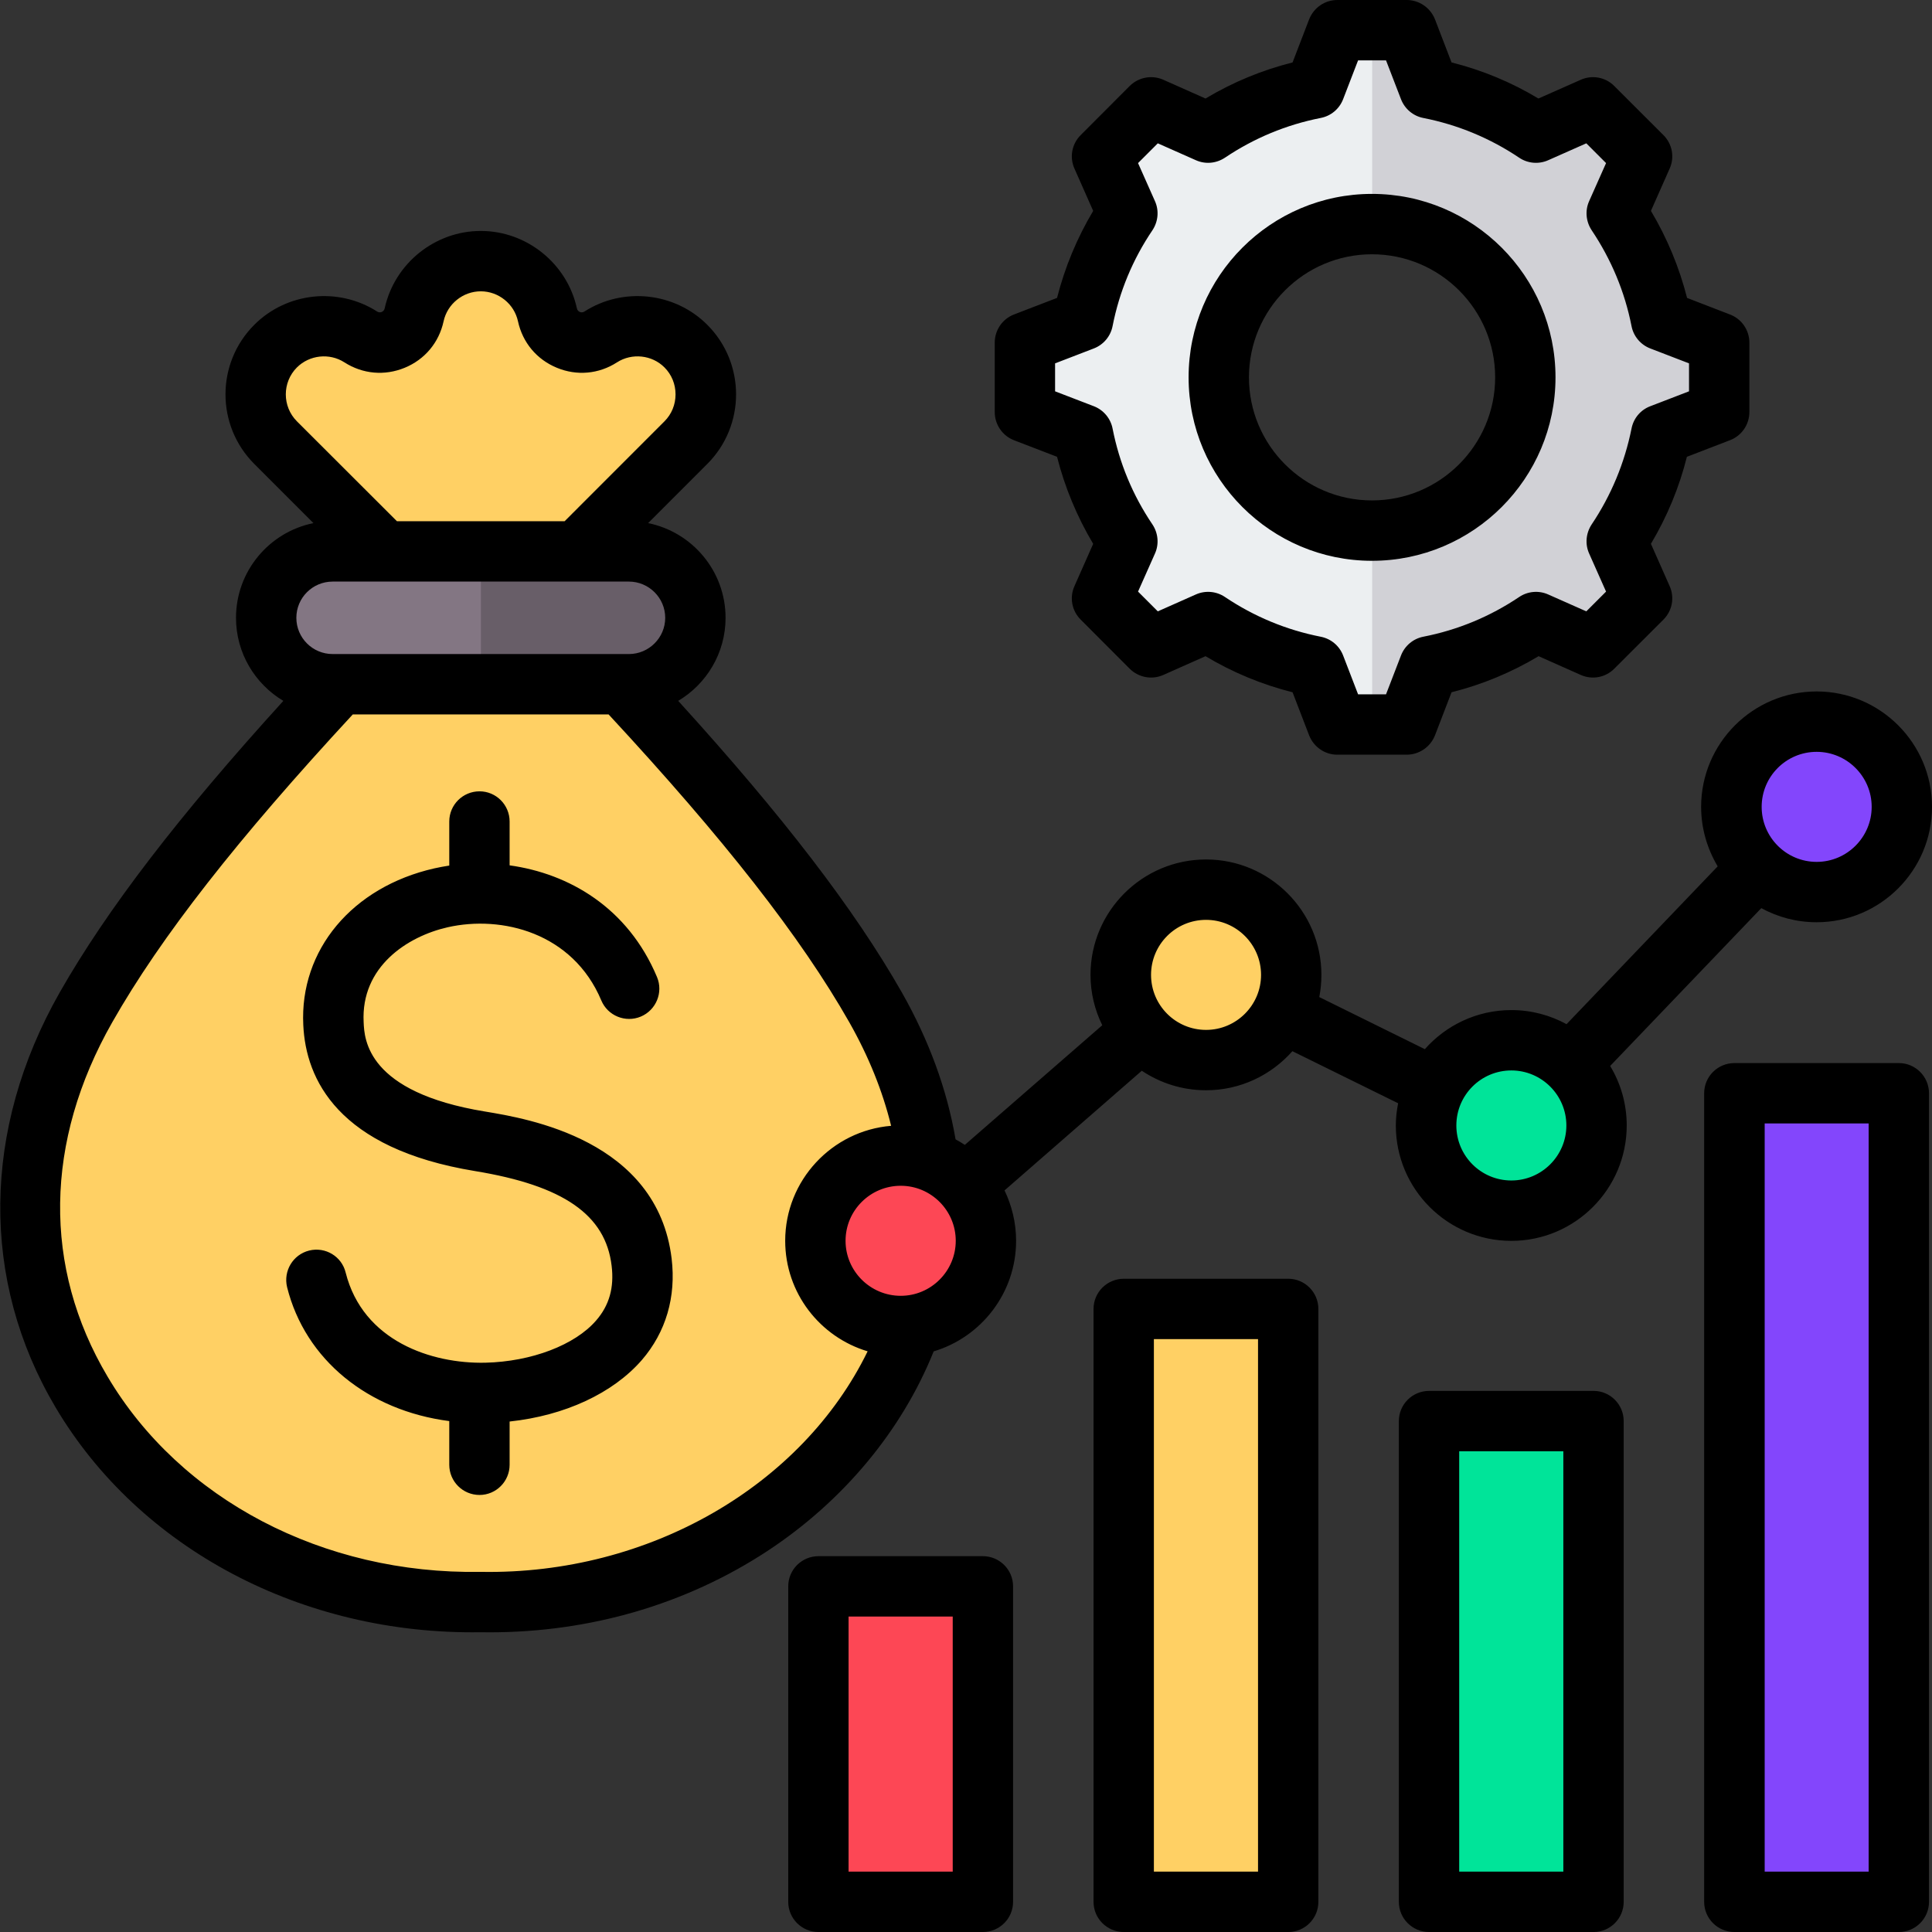 <svg xmlns="http://www.w3.org/2000/svg" xmlns:xlink="http://www.w3.org/1999/xlink" xmlns:svgjs="http://svgjs.com/svgjs" version="1.1" width="512" height="512" x="0" y="0" viewBox="0 0 512 512" style="enable-background:new 0 0 512 512" xml:space="preserve" class=""><rect x="0" y="0" width="512" height="512" fill="#333333" stroke="none"/><g><g xmlns="http://www.w3.org/2000/svg" clip-rule="evenodd" fill-rule="evenodd"><g><g><path d="m153.025 146.084 11.801 35.244c30.758 32.985 53.168 60.93 67.227 85.614 44.94 78.908-18.991 159.053-104.611 157.61-85.619 1.443-149.551-78.702-104.611-157.61 14.059-24.685 36.469-52.63 67.227-85.614l11.841-35.205-28.821-28.82c-7.035-7.035-7.035-18.547 0-25.581 5.984-5.984 15.455-6.995 22.575-2.425 2.645 1.697 5.682 1.968 8.584.767 2.902-1.202 4.858-3.541 5.528-6.611 1.772-8.12 9.043-14.249 17.676-14.25 8.477 0 15.87 5.975 17.677 14.25.67 3.07 2.626 5.409 5.528 6.611 2.903 1.203 5.94.931 8.583-.767 6.994-4.489 16.471-3.68 22.575 2.424v.001c7.035 7.035 7.035 18.547 0 25.581z" fill="#ffd064" data-original="#ffe177" class=""/><path d="m153.025 146.084 11.801 35.244c30.758 32.985 53.168 60.93 67.227 85.614 44.94 78.908-18.991 159.053-104.611 157.61v-355.35c8.477 0 15.87 5.975 17.677 14.25.67 3.07 2.626 5.409 5.528 6.611 2.903 1.203 5.94.931 8.583-.767 6.994-4.489 16.471-3.68 22.575 2.424v.001c7.035 7.035 7.035 18.547 0 25.581z" fill="#ffd064" data-original="#ffd064" class=""/><path d="m88.177 181.328h78.531c9.682 0 17.603-7.922 17.603-17.602 0-9.683-7.921-17.603-17.603-17.603h-78.531c-9.683 0-17.603 7.92-17.603 17.602 0 9.683 7.921 17.603 17.603 17.603z" fill="#837683" data-original="#837683" class=""/><path d="m127.443 181.328h39.265c9.683 0 17.603-7.922 17.603-17.602 0-9.682-7.92-17.603-17.603-17.603h-39.265z" fill="#685e68" data-original="#685e68"/></g><g><path d="m226.93 420.402h23.576c5.508 0 10 4.492 10 10v63.598c0 5.508-4.492 10-10 10h-23.576c-5.508 0-10-4.492-10-10v-63.598c0-5.507 4.492-10 10-10z" fill="#fd4755" data-original="#fe646f" class=""/><path d="m238.718 420.402h11.788c5.508 0 10 4.492 10 10v63.598c0 5.508-4.492 10-10 10h-11.788z" fill="#fd4755" data-original="#fd4755" class=""/><path d="m307.842 346.884h23.576c5.508 0 10 4.492 10 10v137.116c0 5.508-4.492 10-10 10h-23.576c-5.508 0-10-4.492-10-10v-137.116c.001-5.508 4.493-10 10-10z" fill="#ffd064" data-original="#ffe177" class=""/><path d="m319.63 346.884h11.788c5.508 0 10 4.492 10 10v137.116c0 5.508-4.492 10-10 10h-11.788z" fill="#ffd064" data-original="#ffd064" class=""/><path d="m388.755 376.603h23.577c5.508 0 10 4.492 10 10v107.398c0 5.508-4.492 10-10 10-7.859 0-15.718 0-23.577 0-5.508 0-10-4.492-10-10 0-37.779 0-69.619 0-107.398 0-5.508 4.493-10 10-10z" fill="#00e499" data-original="#6cf5c2" class=""/><path d="m400.544 376.603h11.788c5.508 0 10 4.492 10 10v107.398c0 5.508-4.492 10-10 10h-11.788z" fill="#00e499" data-original="#00e499" class=""/><path d="m469.667 289.724h23.576c5.508 0 10 4.492 10 10v194.276c0 5.508-4.492 10-10 10h-23.576c-5.508 0-10-4.492-10-10v-194.276c0-5.508 4.492-10 10-10z" fill="#8346fc" data-original="#8ac9fe" class=""/><path d="m481.455 289.724h11.788c5.508 0 10 4.492 10 10v194.276c0 5.508-4.492 10-10 10h-11.788z" fill="#8346fc" data-original="#60b7ff" class=""/></g><g><ellipse cx="238.717" cy="328.823" fill="#fd4755" rx="22.581" ry="22.581" transform="matrix(.999 -.055 .055 .999 -17.819 13.704)" data-original="#fd4755" class=""/><ellipse cx="319.63" cy="258.351" fill="#ffd064" rx="22.581" ry="22.581" transform="matrix(.707 -.707 .707 .707 -89.064 301.682)" data-original="#ffd064" class=""/><ellipse cx="400.543" cy="298.261" fill="#00e499" rx="22.581" ry="22.581" transform="matrix(.707 -.707 .707 .707 -93.586 370.586)" data-original="#00e499" class=""/><ellipse cx="481.455" cy="213.825" fill="#8346fc" rx="22.581" ry="22.581" transform="matrix(.999 -.055 .055 .999 -11.088 26.952)" data-original="#60b7ff" class=""/></g><g><path d="m378.766 23.414c10.315 2.026 19.899 6.086 28.322 11.741l15.104-6.708 13.003 13.002-6.706 15.099c5.657 8.425 9.716 18.012 11.743 28.329l15.408 5.931v18.388l-15.412 5.933c-2.026 10.315-6.086 19.899-11.741 28.322l6.708 15.104-13.002 13.003-15.099-6.706c-8.425 5.657-18.012 9.716-28.329 11.742l-5.931 15.409h-18.388l-5.933-15.413c-10.315-2.026-19.898-6.086-28.322-11.74l-15.104 6.708-13.003-13.002 6.706-15.1c-5.657-8.424-9.716-18.012-11.742-28.329l-15.409-5.931v-18.389l15.411-5.932c2.026-10.316 6.085-19.901 11.741-28.324l-6.707-15.102 13.002-13.003 15.104 6.708c8.424-5.655 18.008-9.715 28.323-11.741l5.933-15.413h18.388zm-15.126 35.97c-22.432 0-40.617 18.185-40.617 40.617s18.185 40.617 40.617 40.617 40.616-18.185 40.616-40.617-18.185-40.617-40.616-40.617z" fill="#eceff1" data-original="#eceff1" class=""/><path d="m378.766 23.414c10.315 2.026 19.899 6.086 28.322 11.741l15.104-6.708 13.003 13.002-6.706 15.099c5.657 8.425 9.716 18.012 11.743 28.329l15.408 5.931v18.388l-15.412 5.933c-2.026 10.315-6.086 19.899-11.741 28.322l6.708 15.104-13.002 13.003-15.099-6.706c-8.425 5.657-18.012 9.716-28.329 11.742l-5.931 15.409h-9.194v-51.383c22.432 0 40.616-18.185 40.616-40.617s-18.185-40.617-40.616-40.617v-51.385h9.194z" fill="#d1d1d6" data-original="#d1d1d6" class=""/></g></g><path d="m279.608 103.706 10.285 3.953c2.548.991 4.435 3.227 4.954 5.925 1.793 9.12 5.331 17.668 10.568 25.41 1.51 2.284 1.793 5.194.66 7.709l-4.482 10.077 5.237 5.237 10.096-4.482c2.5-1.113 5.425-.859 7.69.67 7.737 5.199 16.277 8.742 25.382 10.535 2.736.528 4.954 2.406 5.944 4.973l3.963 10.289h7.407l3.963-10.285c.991-2.566 3.208-4.444 5.897-4.977 9.152-1.788 17.692-5.331 25.429-10.53 2.265-1.533 5.19-1.788 7.69-.67l10.096 4.477 5.237-5.237-4.482-10.082c-1.132-2.515-.849-5.426.66-7.709 5.19-7.742 8.728-16.291 10.568-25.406.519-2.694 2.359-4.935 4.954-5.921l10.285-3.958v-7.407l-10.285-3.958c-2.548-.986-4.435-3.222-4.954-5.926-1.793-9.115-5.378-17.663-10.568-25.405-1.509-2.283-1.793-5.194-.66-7.709l4.482-10.077-5.237-5.237-10.096 4.477c-2.5 1.118-5.426.868-7.69-.665-7.737-5.199-16.324-8.742-25.429-10.535-2.689-.528-4.906-2.411-5.897-4.977l-3.963-10.285h-7.407l-3.963 10.285c-.991 2.566-3.208 4.449-5.944 4.977-9.105 1.793-17.645 5.336-25.382 10.535-2.312 1.529-5.19 1.783-7.69.665l-10.096-4.477-5.237 5.237 4.482 10.082c1.132 2.51.849 5.421-.66 7.704-5.237 7.742-8.775 16.291-10.568 25.405-.519 2.699-2.406 4.94-4.954 5.926l-10.285 3.958zm-15.993 5.492v-18.39c0-3.312 2.029-6.279 5.095-7.463l11.417-4.397c2.076-8.129 5.284-15.856 9.577-23.06l-4.954-11.191c-1.368-3.024-.708-6.562 1.651-8.902l12.974-13.002c2.359-2.34 5.897-3 8.917-1.656l11.181 4.973c7.218-4.321 14.955-7.525 23.07-9.563l4.388-11.417c1.227-3.09 4.152-5.128 7.454-5.128h18.399c3.303 0 6.275 2.038 7.501 5.128l4.388 11.417c8.115 2.038 15.852 5.242 23.023 9.563l11.228-4.973c3.02-1.344 6.558-.684 8.869 1.656l13.021 13.002c2.359 2.34 3.02 5.878 1.651 8.902l-4.954 11.186c4.293 7.209 7.501 14.932 9.577 23.07l11.37 4.392c3.114 1.184 5.142 4.152 5.142 7.463v18.39c0 3.307-2.029 6.275-5.142 7.464l-11.417 4.397c-2.029 8.124-5.237 15.852-9.53 23.061l4.954 11.186c1.368 3.024.708 6.567-1.651 8.907l-13.021 13.002c-2.312 2.34-5.85 3.001-8.869 1.656l-11.181-4.973c-7.218 4.322-14.955 7.525-23.07 9.563l-4.388 11.417c-1.227 3.086-4.199 5.124-7.501 5.124h-18.399c-3.302 0-6.227-2.038-7.454-5.124l-4.388-11.417c-8.115-2.038-15.852-5.246-23.07-9.563l-11.181 4.973c-3.019 1.345-6.558.684-8.917-1.656l-12.974-13.002c-2.359-2.34-3.019-5.878-1.651-8.902l4.954-11.186c-4.293-7.209-7.501-14.936-9.577-23.07l-11.417-4.392c-3.066-1.191-5.095-4.158-5.095-7.465zm67.37-9.196c0-17.984 14.625-32.614 32.6-32.614 18.022 0 32.647 14.63 32.647 32.614s-14.625 32.614-32.647 32.614c-17.975.001-32.6-14.629-32.6-32.614zm-15.993 0c0-26.806 21.796-48.617 48.593-48.617 26.844 0 48.64 21.81 48.64 48.617s-21.796 48.617-48.64 48.617c-26.797 0-48.593-21.81-48.593-48.617zm100.111 198.261c0-8.044-6.558-14.583-14.578-14.583-8.067 0-14.578 6.539-14.578 14.583 0 8.039 6.511 14.578 14.578 14.578 8.021 0 14.578-6.539 14.578-14.578zm51.755-84.439c0 8.044 6.511 14.583 14.578 14.583 8.02 0 14.578-6.539 14.578-14.583 0-8.039-6.558-14.578-14.578-14.578-8.068 0-14.578 6.539-14.578 14.578zm-132.665 44.526c0-8.039-6.558-14.578-14.578-14.578-8.067 0-14.578 6.539-14.578 14.578 0 8.044 6.511 14.583 14.578 14.583 8.021 0 14.578-6.539 14.578-14.583zm-80.91 70.47c0-8.039-6.558-14.578-14.578-14.578-8.067 0-14.625 6.539-14.625 14.578s6.558 14.583 14.625 14.583c8.02 0 14.578-6.544 14.578-14.583zm-23.353 29.293c-17.362 35.586-57.887 59.218-102.376 58.449-.094 0-.189 0-.283 0-41.564.689-79.495-19.14-98.791-51.792-17.173-28.949-16.701-62.28 1.274-93.865 12.833-22.57 33.166-48.546 63.737-81.575h67.795c30.618 33.029 50.952 59.005 63.784 81.575 5.095 8.988 8.822 18.187 11.087 27.448-15.663 1.288-28.071 14.46-28.071 30.468.001 13.822 9.201 25.508 21.844 29.292zm-151.394-194.387c0 5.298 4.293 9.605 9.624 9.605h78.504c5.284 0 9.624-4.307 9.624-9.601 0-5.298-4.34-9.605-9.624-9.605h-78.504c-5.331 0-9.624 4.307-9.624 9.601zm.142-52.08 26.514 26.481h44.442l26.467-26.481c1.887-1.892 2.925-4.425 2.925-7.133s-1.038-5.242-2.925-7.133c-3.303-3.331-8.634-3.897-12.597-1.349-4.812 3.104-10.662 3.624-15.946 1.425-5.331-2.199-9.058-6.68-10.285-12.295-.991-4.609-5.142-7.959-9.86-7.959s-8.87 3.35-9.86 7.959c-1.227 5.614-4.953 10.096-10.285 12.295-5.331 2.199-11.134 1.68-15.993-1.425-3.963-2.548-9.247-1.981-12.597 1.349-3.916 3.934-3.916 10.336 0 14.266zm348.031 170.845c2.784 4.609 4.388 10.011 4.388 15.772 0 16.856-13.729 30.581-30.571 30.581-16.89 0-30.618-13.724-30.618-30.581 0-2.014.236-3.982.613-5.883l-28.024-13.804c-5.614 6.341-13.776 10.355-22.881 10.355-6.322 0-12.125-1.906-17.031-5.171l-36.374 31.713c1.934 4.038 3.066 8.567 3.066 13.347 0 13.832-9.247 25.542-21.843 29.311-8.445 21.018-23.967 39.681-44.064 52.901-21.513 14.12-46.942 21.551-73.645 21.551-.755 0-1.557-.014-2.312-.024-47.272.75-90.487-22.089-112.708-59.628-19.909-33.61-19.484-73.692 1.132-109.943 12.502-21.942 31.468-46.687 59.255-77.249-7.501-4.468-12.549-12.663-12.549-22.013 0-12.375 8.822-22.73 20.522-25.094l-15.663-15.673c-10.191-10.172-10.191-26.722 0-36.893 8.586-8.61 22.268-10.082 32.552-3.501.755.5 1.793.066 1.982-.816 2.595-11.903 13.304-20.546 25.476-20.546s22.881 8.638 25.476 20.541c.189.901 1.227 1.311 1.982.821 10.238-6.581 23.966-5.109 32.553 3.496 10.19 10.176 10.19 26.726 0 36.902l-15.663 15.668c11.7 2.368 20.522 12.719 20.522 25.098 0 9.351-5.048 17.541-12.549 22.008 27.788 30.562 46.753 55.307 59.255 77.244 7.171 12.644 11.983 25.726 14.248 38.96.849.448 1.651.948 2.453 1.467l36.421-31.708c-1.981-4.038-3.114-8.567-3.114-13.351 0-16.861 13.729-30.581 30.618-30.581 16.843 0 30.571 13.719 30.571 30.581 0 2.015-.189 3.977-.566 5.883l27.977 13.809c5.614-6.35 13.823-10.36 22.928-10.36 5.284 0 10.285 1.354 14.625 3.736l40.054-41.823c-2.736-4.609-4.388-10.001-4.388-15.771 0-16.857 13.729-30.581 30.618-30.581 16.843 0 30.571 13.724 30.571 30.581 0 16.866-13.729 30.581-30.571 30.581-5.331 0-10.285-1.354-14.672-3.737zm-174.228 145.912h-27.599v67.597h27.599zm15.994-8.001c0-4.421-3.585-8.001-8.02-8.001h-43.545c-4.434 0-8.02 3.581-8.02 8.001v83.599c0 4.421 3.586 8.001 8.02 8.001h43.545c4.435 0 8.02-3.581 8.02-8.001zm226.736-122.682h-27.552v198.28h27.552zm15.994-8.001c0-4.411-3.585-7.992-7.973-7.992h-43.592c-4.435 0-8.02 3.581-8.02 7.992v214.282c0 4.421 3.586 8.001 8.02 8.001h43.592c4.388 0 7.973-3.581 7.973-8.001zm-96.904 94.879h-27.599v111.402h27.599zm15.994-7.996c0-4.421-3.586-8.001-7.973-8.001h-43.592c-4.435 0-8.02 3.581-8.02 8.001v127.399c0 4.421 3.586 8.001 8.02 8.001h43.592c4.387 0 7.973-3.581 7.973-8.001zm-96.904-21.721h-27.599v141.119h27.599zm15.994-8.001c0-4.406-3.585-7.997-7.973-7.997h-43.592c-4.435 0-8.02 3.59-8.02 7.997v157.121c0 4.421 3.585 8.001 8.02 8.001h43.592c4.388 0 7.973-3.581 7.973-8.001zm-171.398-13.371c-3.821-31.449-38.214-37.086-49.49-38.95-31.232-5.128-31.94-19.093-32.128-23.684-.755-14.663 11.558-22.707 22.268-25.141 14.342-3.251 33.166 1.434 40.715 19.39 1.698 4.071 6.416 5.987 10.473 4.279 4.057-1.713 5.992-6.398 4.293-10.474-7.737-18.432-23.353-27.424-39.063-29.604v-11.615c0-4.421-3.586-8.001-7.973-8.001-4.435 0-8.02 3.581-8.02 8.001v11.676c-1.321.198-2.642.448-3.963.741-21.749 4.935-35.714 21.617-34.723 41.521.66 14.361 9.152 32.732 45.527 38.7 23.4 3.84 34.581 11.582 36.185 25.089.708 5.751-.613 10.502-4.105 14.503-5.614 6.51-17.125 10.898-29.344 11.191-14.248.321-32.458-5.709-37.035-23.891-1.038-4.289-5.378-6.897-9.671-5.831-4.293 1.071-6.888 5.411-5.85 9.7 4.812 19.272 21.513 32.723 42.979 35.492v11.577c0 4.421 3.586 8.001 8.02 8.001 4.387 0 7.973-3.581 7.973-8.001v-11.46c14.578-1.557 27.363-7.459 35.053-16.309 6.37-7.396 9.106-16.7 7.879-26.9z" fill="#000000" data-original="#000000" class=""/></g></g></svg>